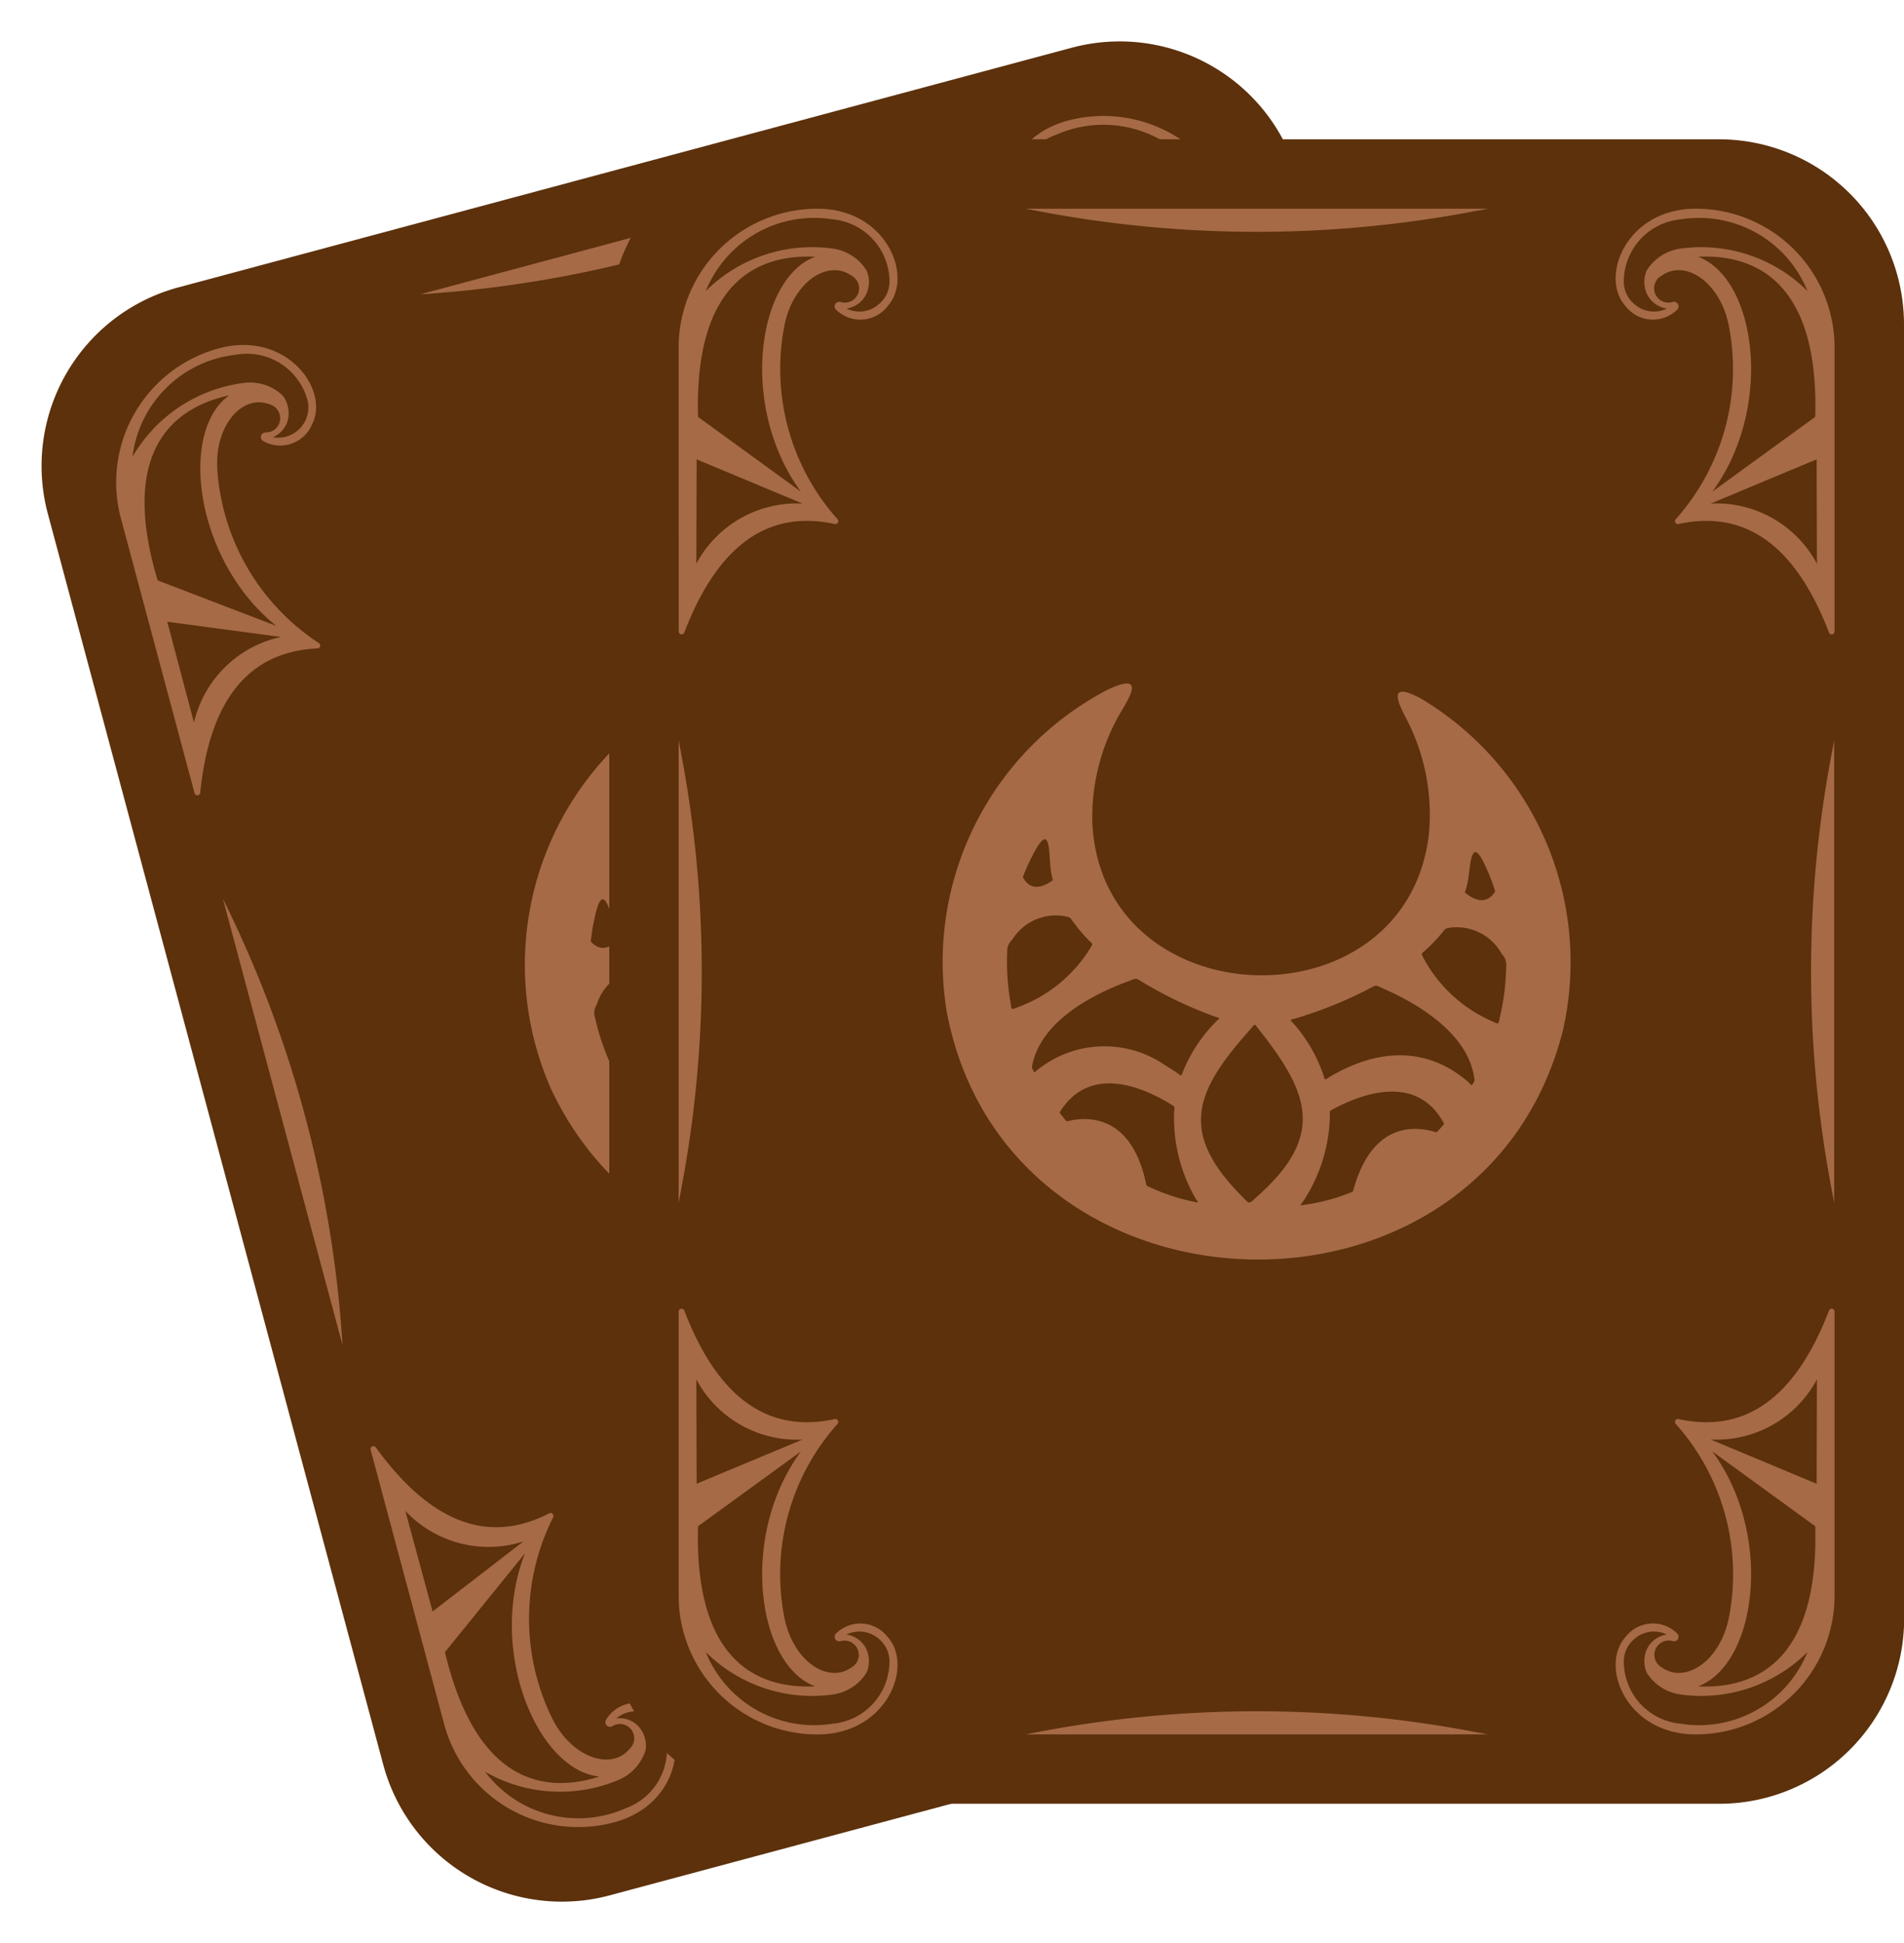 <svg id="Group_36" data-name="Group 36" xmlns="http://www.w3.org/2000/svg" width="82.344" height="84" viewBox="0 0 82.344 84">
  <g id="Group_32" data-name="Group 32" transform="matrix(0.966, -0.259, 0.259, 0.966, 0, 14.491)">
    <path id="Path_269" data-name="Path 269" d="M55.983,8a8,8,0,0,0-8-8L8,0A7.994,7.994,0,0,0,0,7.994L.007,63.96a8,8,0,0,0,8,8l39.988,0a7.994,7.994,0,0,0,8-7.994C55.988,50.123,55.985,21.845,55.983,8Z" transform="translate(0 0)" fill="#5c310c" fill-rule="evenodd"/>
    <path id="Path_270" data-name="Path 270" d="M26.859,14.957C23.433,28.636,2.8,28.032.2,14.157A13.269,13.269,0,0,1,7.2.25c1.525-.7,1,.216.532.991A8.97,8.97,0,0,0,6.5,6.048c.436,8.486,13.611,8.856,14.555.433a8.98,8.98,0,0,0-.934-4.873c-.42-.8-.89-1.749.59-.957A13.275,13.275,0,0,1,26.859,14.957Zm-13.182-.041c-.184-.233-.126-.214-.331.017-2.32,2.595-3.177,4.384-.428,7.175.419.426.312.424.756.026C16.607,19.5,15.85,17.661,13.677,14.916ZM4.057,7.168a8.922,8.922,0,0,0-.562,1.2c.346.657.924.407,1.3.132-.031-.12-.059-.242-.08-.365C4.608,7.517,4.734,5.984,4.057,7.168ZM2.821,11.621a10.068,10.068,0,0,0,.135,2.115c.062.362-.007.383.308.259a6.172,6.172,0,0,0,3.156-2.569c.122-.215.093-.157-.082-.339a7.435,7.435,0,0,1-.676-.8c-.14-.194-.112-.178-.359-.232A2.221,2.221,0,0,0,3.04,11.063.665.665,0,0,0,2.821,11.621ZM3.935,16.7c.078.154.058.1.207-.013a4.624,4.624,0,0,1,5.547-.164q.194.113.392.245c.319.211.237.255.372-.075a6.537,6.537,0,0,1,1.333-2.015c.263-.277.291-.182-.068-.313a18.094,18.094,0,0,1-3.009-1.438c-.372-.224-.266-.2-.689-.046-1.48.55-3.7,1.679-4.109,3.584C3.883,16.6,3.876,16.582,3.935,16.7Zm1.327,2.07c.158.2.1.15.341.105.991-.18,2.6-.018,3.205,2.653.04.179,0,.153.166.231a8.387,8.387,0,0,0,1.821.616c.38.08.3.1.122-.208a6.953,6.953,0,0,1-.878-3.639c.015-.274.067-.216-.172-.36-1.2-.733-3.406-1.672-4.7.24-.086.128-.109.108-.022.22ZM23.43,7.747c-.6-1.222-.571.315-.718.927-.029.122-.064.243-.1.36.363.3.923.583,1.31-.052A8.893,8.893,0,0,0,23.43,7.747Zm.966,4.52a.665.665,0,0,0-.185-.57,2.223,2.223,0,0,0-2.2-1.148c-.25.038-.222.024-.373.21a7.47,7.47,0,0,1-.724.761c-.186.171-.211.112-.1.334a6.178,6.178,0,0,0,3,2.756c.307.143.239.117.323-.24A9.989,9.989,0,0,0,24.4,12.267Zm-1.418,5c.067-.116.058-.1.038-.234-.288-1.927-2.441-3.189-3.885-3.827-.413-.183-.306-.2-.691,0a18.051,18.051,0,0,1-3.09,1.252c-.367.109-.332.016-.086.309a6.526,6.526,0,0,1,1.209,2.093c.115.338.035.289.367.1,2.93-1.694,4.936-.609,5.934.28C22.913,17.37,22.89,17.419,22.977,17.27Zm-1.328,1.85c.093-.106.069-.088-.009-.221-1.173-1.987-3.428-1.183-4.674-.524-.246.13-.191.075-.193.349a6.951,6.951,0,0,1-1.1,3.579c-.193.3-.275.271.109.215a8.34,8.34,0,0,0,1.855-.5c.17-.068.129-.044.18-.22.762-2.63,2.381-2.693,3.358-2.453.241.059.178.1.348-.085Z" transform="translate(14.393 23.564)" fill="rgba(190,126,91,0.75)" fill-rule="evenodd"/>
    <path id="Path_271" data-name="Path 271" d="M6.873,4.977a.127.127,0,0,0-.124-.205C3.924,5.387,1.722,3.934.243.081A.125.125,0,0,0,0,.125C0,1.386,0,4.637,0,12.4a6,6,0,0,0,6,6c3,0,4.17-2.944,3.043-4.206a1.493,1.493,0,0,0-2.256-.14.2.2,0,0,0,.2.315A.619.619,0,0,1,7.478,15.5c-1.014.729-2.545-.266-2.911-2.186A9.748,9.748,0,0,1,6.873,4.977Zm.381,9.11a1.127,1.127,0,0,1,.862.627,1.267,1.267,0,0,1,.014,1.012,2.058,2.058,0,0,1-1.447.95,6.523,6.523,0,0,1-5.507-1.833,5.052,5.052,0,0,0,5.46,3.1,2.71,2.71,0,0,0,2.482-2.688,1.31,1.31,0,0,0-1.864-1.169ZM5.287,6.171C2.619,9.794,3.372,15.376,5.9,16.324,3.543,16.437.671,15.357.839,9.4ZM.765,3.056a4.925,4.925,0,0,0,4.593,2.6L.778,7.565Z" transform="translate(3.005 50.561)" fill="#a66a46" fill-rule="evenodd"/>
    <path id="Path_272" data-name="Path 272" d="M2.589,4.975a.126.126,0,0,1,.124-.205c2.825.615,5.026-.837,6.5-4.69A.125.125,0,0,1,9.46.125c0,1.26,0,4.512,0,12.276a6,6,0,0,1-6,6c-3,0-4.171-2.945-3.044-4.207a1.493,1.493,0,0,1,2.256-.139.2.2,0,0,1-.2.315A.619.619,0,0,0,1.987,15.5c1.014.73,2.545-.266,2.911-2.186A9.751,9.751,0,0,0,2.589,4.975Zm-.378,9.11a1.126,1.126,0,0,0-.862.627,1.267,1.267,0,0,0-.014,1.012,2.059,2.059,0,0,0,1.448.95,6.521,6.521,0,0,0,5.507-1.832,5.05,5.05,0,0,1-5.459,3.1A2.712,2.712,0,0,1,.347,15.254a1.277,1.277,0,0,1,.482-1A1.275,1.275,0,0,1,2.211,14.085ZM4.175,6.17c2.67,3.624,1.918,9.206-.614,10.153,2.361.114,5.233-.966,5.063-6.92ZM8.7,3.055A4.923,4.923,0,0,1,4.1,5.652l4.58,1.913Z" transform="translate(43.534 50.567)" fill="#a66a46" fill-rule="evenodd"/>
    <path id="Path_273" data-name="Path 273" d="M6.874,13.425a.126.126,0,0,1-.124.205c-2.825-.615-5.026.837-6.5,4.69A.125.125,0,0,1,0,18.275C0,17.015,0,13.763,0,6A6,6,0,0,1,6,0c3,0,4.171,2.945,3.044,4.207a1.493,1.493,0,0,1-2.256.139.2.2,0,0,1,.2-.315A.619.619,0,0,0,7.476,2.9c-1.014-.73-2.545.266-2.911,2.186A9.751,9.751,0,0,0,6.874,13.425Zm.378-9.11a1.126,1.126,0,0,0,.862-.627,1.267,1.267,0,0,0,.014-1.012,2.059,2.059,0,0,0-1.448-.95A6.521,6.521,0,0,0,1.174,3.558,5.05,5.05,0,0,1,6.633.458,2.712,2.712,0,0,1,9.116,3.147,1.309,1.309,0,0,1,7.252,4.315ZM5.288,12.23C2.618,8.607,3.37,3.025,5.9,2.078,3.541,1.964.669,3.043.839,9ZM.766,15.345a4.923,4.923,0,0,1,4.592-2.6L.779,10.835Z" transform="translate(3 2.999)" fill="#a66a46" fill-rule="evenodd"/>
    <path id="Path_274" data-name="Path 274" d="M2.591,13.425a.127.127,0,0,0,.124.205c2.824-.615,5.026.838,6.506,4.691a.125.125,0,0,0,.242-.045c0-1.26,0-4.512,0-12.276a6,6,0,0,0-6-6C.466,0-.705,2.944.422,4.206a1.493,1.493,0,0,0,2.256.14.2.2,0,0,0-.2-.315A.619.619,0,0,1,1.987,2.9C3,2.167,4.531,3.163,4.9,5.083A9.748,9.748,0,0,1,2.591,13.425Zm-.381-9.11a1.127,1.127,0,0,1-.862-.627,1.268,1.268,0,0,1-.014-1.012,2.058,2.058,0,0,1,1.447-.95A6.523,6.523,0,0,1,8.289,3.559a5.052,5.052,0,0,0-5.46-3.1A2.71,2.71,0,0,0,.347,3.146a1.278,1.278,0,0,0,.483,1A1.275,1.275,0,0,0,2.211,4.315Zm1.966,7.916C6.846,8.607,6.093,3.025,3.56,2.078,5.921,1.964,8.793,3.044,8.625,9ZM8.7,15.346a4.925,4.925,0,0,0-4.593-2.6l4.579-1.911Z" transform="translate(43.527 2.999)" fill="#a66a46" fill-rule="evenodd"/>
    <path id="Path_275" data-name="Path 275" d="M.122,19.364a50.37,50.37,0,0,0,0-18.73L0,0,0,20Z" transform="translate(3.002 26.012)" fill="#a66a46" fill-rule="evenodd"/>
    <path id="Path_276" data-name="Path 276" d="M.877.634a50.37,50.37,0,0,0,0,18.73L1,20,1,0Z" transform="translate(51.976 26.018)" fill="#a66a46" fill-rule="evenodd"/>
    <path id="Path_277" data-name="Path 277" d="M.634.119a50.37,50.37,0,0,0,18.73,0L20,0,0,0Z" transform="translate(17.999 2.999)" fill="#a66a46" fill-rule="evenodd"/>
    <path id="Path_278" data-name="Path 278" d="M.634.877a50.37,50.37,0,0,1,18.73,0L20,1,0,1Z" transform="translate(18.007 67.963)" fill="#a66a46" fill-rule="evenodd"/>
  </g>
  <g id="Group_35" data-name="Group 35" transform="translate(26.35 6.022)">
    <path id="Path_269-2" data-name="Path 269" d="M55.994-64.005a8,8,0,0,0-8-7.995H8a8,8,0,0,0-8,7.995V-8.043A8,8,0,0,0,8-.049h40a8,8,0,0,0,8-7.995Z" transform="translate(0 72)" fill="#5c310c" fill-rule="evenodd"/>
    <path id="Path_270-2" data-name="Path 270" d="M41.253-33.494c-3.428,13.681-24.066,13.079-26.662-.8a13.274,13.274,0,0,1,7-13.91c1.526-.7,1,.216.532.991A8.973,8.973,0,0,0,20.895-42.4c.435,8.487,13.611,8.855,14.557.431a8.98,8.98,0,0,0-.933-4.874c-.42-.8-.89-1.749.591-.957A13.274,13.274,0,0,1,41.253-33.494Zm-13.184-.04c-.184-.233-.126-.214-.331.017-2.321,2.6-3.178,4.385-.429,7.176.419.426.312.424.756.026C31-28.947,30.243-30.789,28.069-33.534Zm-9.62-7.748a8.926,8.926,0,0,0-.562,1.2c.346.657.924.407,1.3.131-.031-.12-.059-.242-.08-.365C19-40.933,19.126-42.466,18.449-41.282Zm-1.237,4.454a10.069,10.069,0,0,0,.135,2.115c.062.362-.007.383.308.259a6.175,6.175,0,0,0,3.156-2.57c.122-.215.093-.157-.082-.339a7.432,7.432,0,0,1-.676-.8c-.14-.194-.112-.178-.359-.232a2.222,2.222,0,0,0-2.263,1.012A.666.666,0,0,0,17.212-36.828Zm1.114,5.081c.078.154.058.1.207-.013a4.624,4.624,0,0,1,5.548-.165q.194.113.392.245c.319.211.237.255.372-.075a6.54,6.54,0,0,1,1.334-2.016c.263-.277.291-.182-.068-.313A18.091,18.091,0,0,1,23.1-35.522c-.372-.224-.266-.2-.689-.046-1.481.55-3.705,1.679-4.11,3.585C18.274-31.849,18.267-31.867,18.326-31.747Zm1.327,2.07c.158.2.1.15.341.105.991-.18,2.6-.018,3.205,2.653.04.179,0,.153.166.231a8.386,8.386,0,0,0,1.821.616c.38.08.3.1.122-.208a6.952,6.952,0,0,1-.877-3.639c.015-.274.067-.216-.171-.36-1.2-.733-3.406-1.672-4.7.24-.086.128-.109.108-.022.22ZM37.824-40.705c-.6-1.223-.571.315-.718.928-.029.122-.064.243-.1.36.363.3.923.583,1.31-.052A8.892,8.892,0,0,0,37.824-40.705Zm.965,4.521a.665.665,0,0,0-.184-.571,2.223,2.223,0,0,0-2.2-1.147c-.25.038-.222.024-.373.21a7.474,7.474,0,0,1-.724.761c-.186.171-.211.112-.1.334a6.177,6.177,0,0,0,3,2.756c.307.143.239.117.323-.24A9.991,9.991,0,0,0,38.789-36.184Zm-1.419,5c.067-.116.058-.1.038-.234-.288-1.927-2.441-3.189-3.885-3.827-.413-.183-.306-.2-.691,0a18.057,18.057,0,0,1-3.091,1.253c-.367.109-.332.016-.086.309a6.525,6.525,0,0,1,1.209,2.093c.115.338.035.289.367.1,2.93-1.695,4.937-.609,5.935.279C37.306-31.08,37.283-31.031,37.37-31.18Zm-1.329,1.85c.093-.106.069-.088-.009-.221-1.172-1.987-3.429-1.183-4.674-.524-.246.13-.191.075-.193.349a6.954,6.954,0,0,1-1.1,3.58c-.193.3-.275.272.109.215a8.342,8.342,0,0,0,1.855-.5c.17-.068.129-.044.18-.22.763-2.63,2.381-2.693,3.359-2.454.241.059.178.1.348-.085Z" transform="translate(-0.002 71.977)" fill="rgba(190,126,91,0.75)" fill-rule="evenodd"/>
    <path id="Path_271-2" data-name="Path 271" d="M9.874-16.428a.126.126,0,0,0,.012-.147.127.127,0,0,0-.136-.058c-2.825.615-5.028-.838-6.506-4.691A.125.125,0,0,0,3.1-21.4a.125.125,0,0,0-.1.123C3-20.018,3-16.767,3-9A6,6,0,0,0,9-3c3,0,4.171-2.945,3.045-4.206a1.494,1.494,0,0,0-2.256-.14.2.2,0,0,0-.011.231.2.2,0,0,0,.216.084A.619.619,0,0,1,10.478-5.9c-1.014.73-2.545-.266-2.912-2.186A9.749,9.749,0,0,1,9.874-16.428Zm.38,9.11a1.127,1.127,0,0,1,.863.627,1.267,1.267,0,0,1,.014,1.012,2.059,2.059,0,0,1-1.448.95A6.524,6.524,0,0,1,4.175-6.561a5.052,5.052,0,0,0,5.461,3.1,2.712,2.712,0,0,0,2.483-2.689,1.278,1.278,0,0,0-.483-1A1.275,1.275,0,0,0,10.254-7.317ZM8.288-15.233C5.619-11.61,6.371-6.027,8.9-5.08,6.542-4.966,3.67-6.046,3.839-12ZM3.765-18.348a4.925,4.925,0,0,0,4.594,2.6L3.778-13.839Z" transform="translate(0 71.954)" fill="#a66a46" fill-rule="evenodd"/>
    <path id="Path_272-2" data-name="Path 272" d="M46.124-16.428a.126.126,0,0,1-.012-.147.127.127,0,0,1,.136-.058c2.825.615,5.028-.838,6.507-4.691a.125.125,0,0,1,.14-.078.125.125,0,0,1,.1.123c0,1.26,0,4.512,0,12.277a6,6,0,0,1-6,6c-3,0-4.171-2.945-3.044-4.206a1.493,1.493,0,0,1,2.256-.14.2.2,0,0,1,.011.231.2.2,0,0,1-.216.084A.619.619,0,0,0,45.521-5.9c1.014.73,2.545-.266,2.912-2.186A9.749,9.749,0,0,0,46.124-16.428Zm-.38,9.11a1.127,1.127,0,0,0-.862.627,1.267,1.267,0,0,0-.014,1.012,2.059,2.059,0,0,0,1.448.95,6.524,6.524,0,0,0,5.508-1.832,5.052,5.052,0,0,1-5.461,3.1A2.711,2.711,0,0,1,43.88-6.148a1.277,1.277,0,0,1,.483-1A1.275,1.275,0,0,1,45.745-7.317Zm1.966-7.916c2.67,3.624,1.917,9.206-.615,10.154,2.361.113,5.234-.966,5.065-6.921Zm4.523-3.115a4.925,4.925,0,0,1-4.594,2.6l4.581,1.912Z" transform="translate(-0.005 71.954)" fill="#a66a46" fill-rule="evenodd"/>
    <path id="Path_273-2" data-name="Path 273" d="M9.874-55.575a.126.126,0,0,1,.012.147.127.127,0,0,1-.136.058c-2.825-.615-5.028.838-6.506,4.691a.125.125,0,0,1-.14.078.125.125,0,0,1-.1-.123C3-51.984,3-55.236,3-63a6,6,0,0,1,6-6c3,0,4.171,2.945,3.045,4.206a1.493,1.493,0,0,1-2.256.14.2.2,0,0,1-.011-.231.2.2,0,0,1,.216-.084.619.619,0,0,0,.486-1.133c-1.014-.73-2.545.266-2.912,2.186A9.749,9.749,0,0,0,9.874-55.575Zm.38-9.11a1.127,1.127,0,0,0,.863-.627,1.267,1.267,0,0,0,.014-1.012,2.059,2.059,0,0,0-1.448-.95,6.524,6.524,0,0,0-5.508,1.832,5.052,5.052,0,0,1,5.461-3.1,2.712,2.712,0,0,1,2.483,2.689,1.278,1.278,0,0,1-.483,1A1.275,1.275,0,0,1,10.254-64.685ZM8.288-56.769c-2.67-3.624-1.917-9.206.615-10.154C6.542-67.036,3.67-65.956,3.839-60ZM3.765-53.654a4.925,4.925,0,0,1,4.594-2.6L3.778-58.164Z" transform="translate(0 72)" fill="#a66a46" fill-rule="evenodd"/>
    <path id="Path_274-2" data-name="Path 274" d="M46.124-55.575a.126.126,0,0,0-.012.147.127.127,0,0,0,.136.058c2.825-.615,5.028.838,6.507,4.691a.125.125,0,0,0,.14.078.125.125,0,0,0,.1-.123c0-1.26,0-4.512,0-12.277a6,6,0,0,0-6-6c-3,0-4.171,2.945-3.044,4.206a1.493,1.493,0,0,0,2.256.14.2.2,0,0,0,.011-.231.2.2,0,0,0-.216-.084.619.619,0,0,1-.486-1.133c1.014-.73,2.545.266,2.912,2.186A9.749,9.749,0,0,1,46.124-55.575Zm-.38-9.11a1.127,1.127,0,0,1-.862-.627,1.267,1.267,0,0,1-.014-1.012,2.059,2.059,0,0,1,1.448-.95,6.524,6.524,0,0,1,5.508,1.832,5.052,5.052,0,0,0-5.461-3.1,2.711,2.711,0,0,0-2.483,2.689,1.277,1.277,0,0,0,.483,1A1.275,1.275,0,0,0,45.745-64.685Zm1.966,7.916c2.67-3.624,1.917-9.206-.615-10.154,2.361-.113,5.234.966,5.065,6.921Zm4.523,3.115a4.925,4.925,0,0,0-4.594-2.6l4.581-1.912Z" transform="translate(-0.005 72)" fill="#a66a46" fill-rule="evenodd"/>
    <path id="Path_275-2" data-name="Path 275" d="M3.119-26.636a50.252,50.252,0,0,0,0-18.73L3-46v20Z" transform="translate(0 71.977)" fill="#a66a46" fill-rule="evenodd"/>
    <path id="Path_276-2" data-name="Path 276" d="M53.35-45.366a50.252,50.252,0,0,0,0,18.73l.119.634V-46Z" transform="translate(-0.495 71.977)" fill="#a66a46" fill-rule="evenodd"/>
    <path id="Path_277-2" data-name="Path 277" d="M18.634-68.881a50.252,50.252,0,0,0,18.73,0L38-69H18Z" transform="translate(-0.002 72)" fill="#a66a46" fill-rule="evenodd"/>
    <path id="Path_278-2" data-name="Path 278" d="M18.634-2.65a50.252,50.252,0,0,1,18.73,0L38-2.531H18Z" transform="translate(-0.002 71.482)" fill="#a66a46" fill-rule="evenodd"/>
  </g>
</svg>
